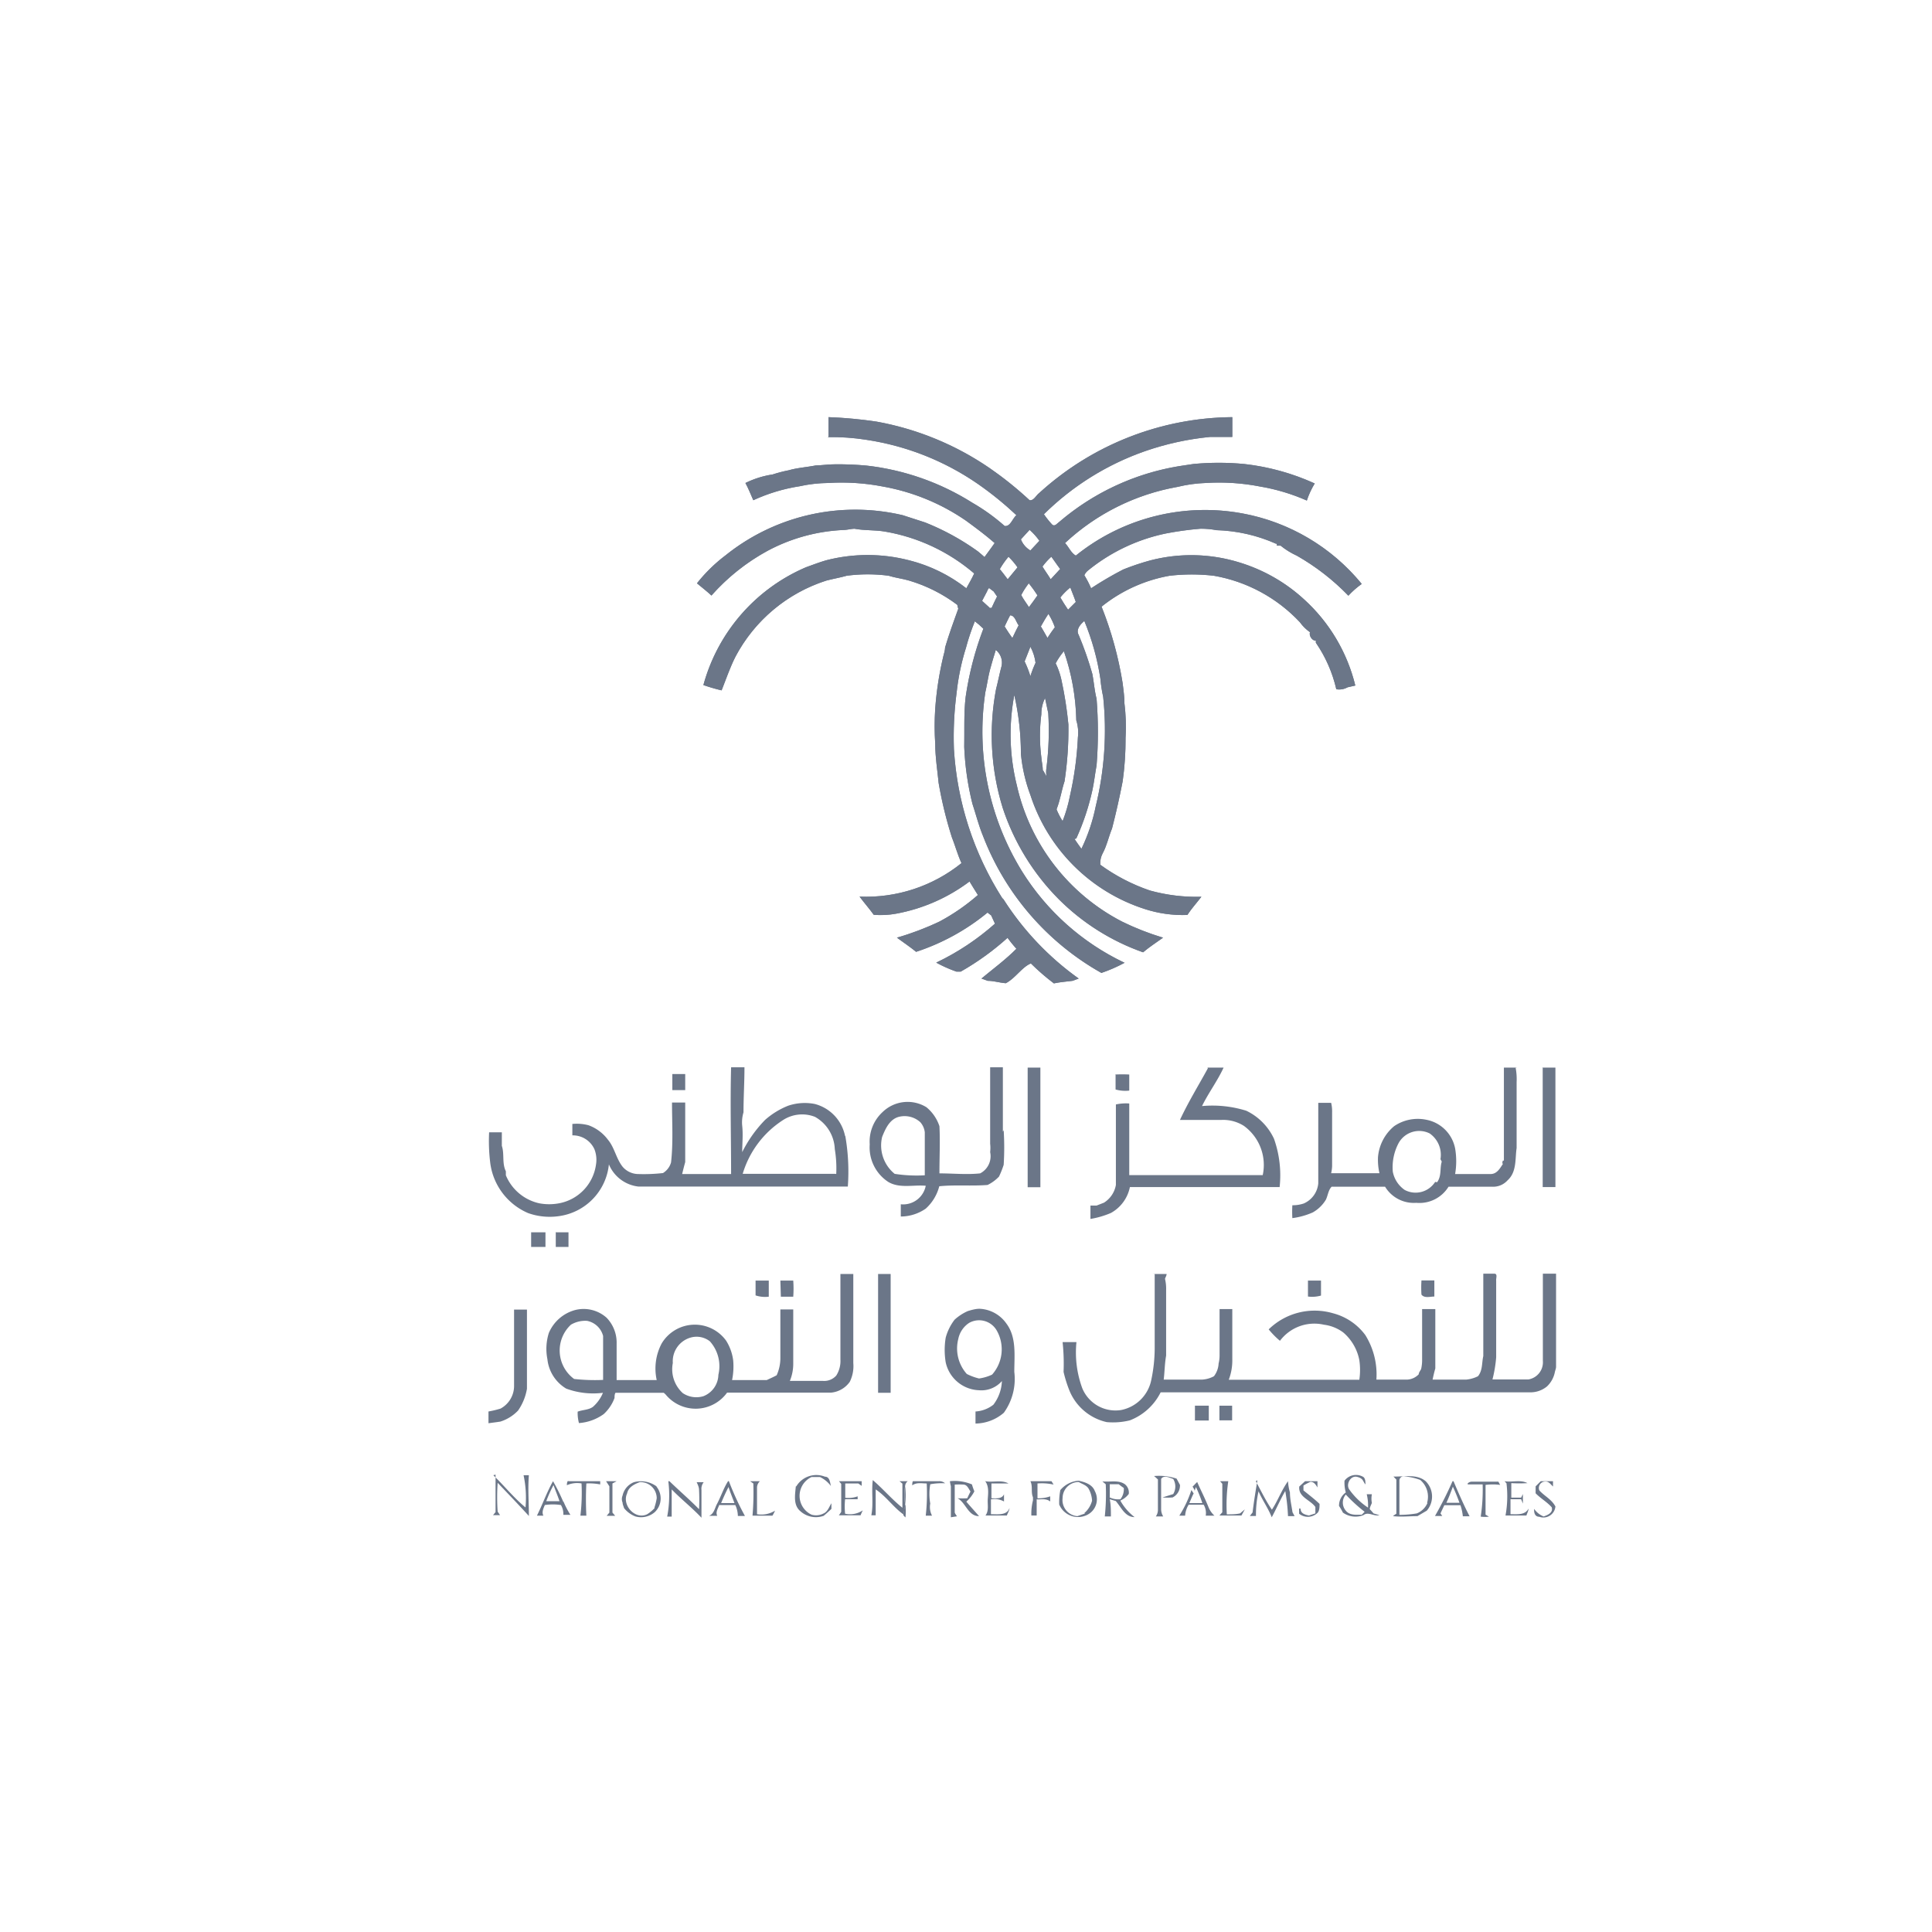 <svg id="Layer_1" data-name="Layer 1" xmlns="http://www.w3.org/2000/svg" xmlns:xlink="http://www.w3.org/1999/xlink" viewBox="0 0 120 120"><defs><clipPath id="clip-path"><path d="M64.77,47.85c0-.27-.07-.54-.09-.81a10.45,10.45,0,0,1,0-2.68,2.2,2.2,0,0,1,.23-1c.07.31.13.63.2.94A18.47,18.47,0,0,1,65,47.67a1.69,1.69,0,0,0,0,.55l-.21-.37m.84,2.4c.22-.55.3-1.14.49-1.72A21.37,21.37,0,0,0,66.36,45a23.65,23.65,0,0,0-.44-2.8,4.47,4.47,0,0,0-.35-1,4.14,4.14,0,0,1,.51-.75,13.94,13.94,0,0,1,.77,4.29,2.53,2.53,0,0,1,.1,1.06,20.65,20.65,0,0,1-.5,3.66A8.8,8.8,0,0,1,66,51a4.79,4.79,0,0,1-.37-.71m-2-9.18.37-.94a2.87,2.87,0,0,1,.32,1A6.38,6.38,0,0,0,64,42a6.49,6.49,0,0,0-.36-.92m3.21,11a15,15,0,0,0,1-3c.11-.51.16-1,.26-1.54a26,26,0,0,0,0-4.14c-.13-.5-.16-1-.26-1.53A20.93,20.93,0,0,0,67,39.44c-.19-.34.11-.67.35-.87a15.43,15.43,0,0,1,1,3.61,8.63,8.63,0,0,0,.17,1.1,19.9,19.9,0,0,1-.46,6.79,11.17,11.17,0,0,1-.89,2.65c-.15-.2-.29-.4-.43-.61M62.4,38.91c.11-.23.22-.47.34-.69.3,0,.37.42.53.62-.14.26-.26.52-.39.79q-.26-.36-.48-.72m2.25,0c.15-.27.3-.53.47-.78a4.23,4.23,0,0,1,.4.83c-.16.21-.31.43-.46.66-.14-.24-.27-.48-.41-.71m-3.18-1.16L61,37.32l.32-.61c0-.05.08-.15.11-.19l.29.22,0,0,.21.31c-.12.23-.23.47-.34.71l-.17,0m4.44-.65a4,4,0,0,1,.62-.62c.11.3.24.6.34.9l-.48.48c-.17-.25-.33-.5-.48-.76m-2.43-.15a4.76,4.76,0,0,1,.47-.73,7.91,7.91,0,0,1,.54.75c-.17.25-.35.49-.53.73-.16-.25-.34-.48-.48-.75M62.1,35.35a5.08,5.08,0,0,1,.54-.77,4.44,4.44,0,0,1,.56.66l-.61.74c-.17-.22-.32-.43-.49-.63m2.65-.16a4,4,0,0,1,.55-.61c.19.25.36.52.55.76l-.59.64c-.16-.27-.35-.52-.51-.79M63.41,33.5l.54-.59a4,4,0,0,1,.61.68l-.56.6a1.37,1.37,0,0,1-.59-.69m-12-6.35a13.93,13.93,0,0,1,2.42.17,16.5,16.5,0,0,1,6.91,2.74A20.73,20.73,0,0,1,63.13,32c-.25.21-.37.72-.73.67a12.21,12.21,0,0,0-2-1.44v0a15.59,15.59,0,0,0-6.57-2.31,18.81,18.81,0,0,0-2-.08c-.38,0-.77.06-1.16.07-.56.11-1.13.14-1.68.3a8.32,8.32,0,0,0-1,.26A5.75,5.75,0,0,0,46.3,30c.19.35.33.71.49,1.07a10.84,10.84,0,0,1,2.89-.87A8.55,8.55,0,0,1,51.42,30a13.52,13.52,0,0,1,3.42.22A13.17,13.17,0,0,1,60,32.34l0,0c.6.44,1.21.89,1.78,1.39-.2.29-.42.58-.63.87-.15-.13-.28-.25-.42-.36a15.29,15.29,0,0,0-3.27-1.79L56.07,32a12.86,12.86,0,0,0-11,2.49,9.78,9.78,0,0,0-1.78,1.74c.31.26.61.49.9.76a12.86,12.86,0,0,1,3.49-2.78,11,11,0,0,1,4.68-1.29c.23,0,.47-.07.71-.08.63.12,1.28.07,1.91.18a11.47,11.47,0,0,1,5.53,2.6c-.15.32-.32.62-.49.92a9.54,9.54,0,0,0-3.56-1.74,10.29,10.29,0,0,0-5.14,0c-.42.12-.83.28-1.25.43a11.14,11.14,0,0,0-6.38,7.32,11.22,11.22,0,0,0,1.13.33c.28-.7.52-1.42.86-2.09a9.74,9.74,0,0,1,5.65-4.73c.42-.11.84-.18,1.26-.3a9.92,9.92,0,0,1,2.61,0c.41.13.85.18,1.26.3a9.43,9.43,0,0,1,3,1.51,2.1,2.1,0,0,0,.06.24c-.29.8-.58,1.6-.82,2.41,0,.18-.07.37-.11.55A20,20,0,0,0,58.09,44a16.3,16.3,0,0,0,0,2.21c0,.81.13,1.61.21,2.42A25.14,25.14,0,0,0,59.12,52c.21.53.36,1.09.6,1.61a9.46,9.46,0,0,1-6.33,2.08c.28.38.6.74.88,1.13a5.41,5.41,0,0,0,1.39-.07,10.85,10.85,0,0,0,4.56-2c.17.28.34.56.52.84a12.71,12.71,0,0,1-2.39,1.65,17.53,17.53,0,0,1-2.64,1c.39.29.8.56,1.19.88a13.69,13.69,0,0,0,4.44-2.44,1.84,1.84,0,0,0,.22.17l.24.52a15.55,15.55,0,0,1-3.65,2.42,8.34,8.34,0,0,0,1.26.56h.26a16.54,16.54,0,0,0,2.91-2.1,8.61,8.61,0,0,0,.55.68c-.67.68-1.44,1.24-2.17,1.85l.39.14c.37,0,.74.12,1.12.15.59-.3,1-1,1.56-1.23a14,14,0,0,0,1.43,1.24c.38-.08.77-.11,1.16-.16l.38-.14a17.79,17.79,0,0,1-4.67-4.92l-.08-.08a19.42,19.42,0,0,1-3-9.25A21.13,21.13,0,0,1,59.42,43,14.39,14.39,0,0,1,60,40.23a13.73,13.73,0,0,1,.55-1.64l.26.21.27.25a20,20,0,0,0-1.1,4.23c-.12,1-.07,2.08-.09,3.11a17.57,17.57,0,0,0,.51,3.54c.22.66.39,1.35.66,2a16.58,16.58,0,0,0,7.35,8.5,9.24,9.24,0,0,0,1.44-.63,15.14,15.14,0,0,1-6.39-5.71A16.52,16.52,0,0,1,61.2,43c.11-.47.17-.94.29-1.4s.24-.83.36-1.23a1,1,0,0,1,.36,1c-.13.48-.23,1-.34,1.42a15.3,15.3,0,0,0,.41,7.39,14.47,14.47,0,0,0,3.49,5.68A14,14,0,0,0,71,59.15c.39-.33.82-.61,1.24-.91a16.77,16.77,0,0,1-2.55-1,12.64,12.64,0,0,1-6.53-8.45A13.09,13.09,0,0,1,63,43.17a16.38,16.38,0,0,1,.41,3.64A9.85,9.85,0,0,0,64,49.38a11,11,0,0,0,7.1,7.08,7.66,7.66,0,0,0,2.65.37c.26-.4.58-.75.87-1.13a10.84,10.84,0,0,1-3.2-.39,11.58,11.58,0,0,1-3.08-1.6,1.34,1.34,0,0,1,.15-.71c.26-.48.36-1,.58-1.54.26-1,.48-2,.66-2.93a18.7,18.7,0,0,0,.18-2.69,11.92,11.92,0,0,0-.07-2.16c0-.42-.06-.83-.11-1.24a22.39,22.39,0,0,0-1.31-4.76,9.33,9.33,0,0,1,4.23-1.92,12,12,0,0,1,2.74,0,9.56,9.56,0,0,1,5.35,2.89,2.65,2.65,0,0,0,.63.62c-.09.19.14.56.36.51v.14A8.44,8.44,0,0,1,83,42.81a1.07,1.07,0,0,0,.7-.12l.48-.11A10.62,10.62,0,0,0,81,37.23,10.42,10.42,0,0,0,77,34.94a10.11,10.11,0,0,0-5.56-.13,15.58,15.58,0,0,0-1.67.56,21.89,21.89,0,0,0-2,1.17,6.21,6.21,0,0,0-.42-.81.79.79,0,0,1,.21-.28,11.29,11.29,0,0,1,4.83-2.31,19.86,19.86,0,0,1,2.17-.3,5.09,5.09,0,0,1,1,.09,9.79,9.79,0,0,1,3.69.84l.06,0,0,.12.23,0a4.69,4.69,0,0,0,1,.62A14.26,14.26,0,0,1,83.75,37a5.23,5.23,0,0,1,.83-.73,12.5,12.5,0,0,0-7.41-4.38,12.78,12.78,0,0,0-10.35,2.62c-.3-.17-.43-.53-.67-.78a13.76,13.76,0,0,1,7-3.49A8.65,8.65,0,0,1,74.88,30a13.26,13.26,0,0,1,3.39.22,12.27,12.27,0,0,1,2.9.87,5.1,5.1,0,0,1,.49-1.06,14.41,14.41,0,0,0-4.38-1.21,16.68,16.68,0,0,0-3.16,0l-.86.13a15.24,15.24,0,0,0-7.47,3.47c-.13.09-.28.31-.44.16a5.3,5.3,0,0,1-.51-.64,16.82,16.82,0,0,1,6.26-3.91,17.45,17.45,0,0,1,4.05-.89c.27,0,.54,0,.81,0h.58V25.91a18,18,0,0,0-12,4.72c-.19.14-.33.48-.59.44a22,22,0,0,0-2.49-2,18.11,18.11,0,0,0-7-2.88,26.83,26.83,0,0,0-3-.28c0,.42,0,.83,0,1.26" fill="#6b7688"/></clipPath></defs><path d="M64.77,47.85c0-.27-.07-.54-.09-.81a10.45,10.45,0,0,1,0-2.68,2.2,2.2,0,0,1,.23-1c.07.31.13.63.2.94A18.47,18.47,0,0,1,65,47.67a1.69,1.69,0,0,0,0,.55l-.21-.37m.84,2.4c.22-.55.3-1.14.49-1.72A21.37,21.37,0,0,0,66.36,45a23.65,23.65,0,0,0-.44-2.8,4.47,4.47,0,0,0-.35-1,4.14,4.14,0,0,1,.51-.75,13.94,13.94,0,0,1,.77,4.29,2.53,2.53,0,0,1,.1,1.06,20.65,20.65,0,0,1-.5,3.66A8.8,8.8,0,0,1,66,51a4.79,4.79,0,0,1-.37-.71m-2-9.18.37-.94a2.87,2.87,0,0,1,.32,1A6.38,6.38,0,0,0,64,42a6.49,6.49,0,0,0-.36-.92m3.21,11a15,15,0,0,0,1-3c.11-.51.16-1,.26-1.54a26,26,0,0,0,0-4.14c-.13-.5-.16-1-.26-1.53A20.93,20.93,0,0,0,67,39.44c-.19-.34.11-.67.35-.87a15.43,15.43,0,0,1,1,3.61,8.63,8.63,0,0,0,.17,1.1,19.9,19.9,0,0,1-.46,6.79,11.17,11.17,0,0,1-.89,2.65c-.15-.2-.29-.4-.43-.61M62.4,38.91c.11-.23.22-.47.34-.69.3,0,.37.42.53.62-.14.26-.26.52-.39.79q-.26-.36-.48-.72m2.25,0c.15-.27.3-.53.47-.78a4.23,4.23,0,0,1,.4.83c-.16.21-.31.43-.46.66-.14-.24-.27-.48-.41-.71m-3.18-1.16L61,37.32l.32-.61c0-.05.08-.15.11-.19l.29.22,0,0,.21.31c-.12.23-.23.47-.34.71l-.17,0m4.44-.65a4,4,0,0,1,.62-.62c.11.3.24.6.34.9l-.48.48c-.17-.25-.33-.5-.48-.76m-2.43-.15a4.76,4.76,0,0,1,.47-.73,7.91,7.91,0,0,1,.54.75c-.17.25-.35.49-.53.73-.16-.25-.34-.48-.48-.75M62.1,35.35a5.08,5.08,0,0,1,.54-.77,4.44,4.44,0,0,1,.56.66l-.61.74c-.17-.22-.32-.43-.49-.63m2.65-.16a4,4,0,0,1,.55-.61c.19.25.36.52.55.76l-.59.64c-.16-.27-.35-.52-.51-.79M63.41,33.5l.54-.59a4,4,0,0,1,.61.68l-.56.6a1.37,1.37,0,0,1-.59-.69m-12-6.35a13.93,13.93,0,0,1,2.42.17,16.5,16.5,0,0,1,6.91,2.74A20.73,20.73,0,0,1,63.13,32c-.25.21-.37.72-.73.67a12.21,12.21,0,0,0-2-1.44v0a15.59,15.59,0,0,0-6.57-2.31,18.81,18.81,0,0,0-2-.08c-.38,0-.77.06-1.16.07-.56.11-1.13.14-1.68.3a8.32,8.32,0,0,0-1,.26A5.75,5.75,0,0,0,46.3,30c.19.35.33.71.49,1.07a10.84,10.84,0,0,1,2.89-.87A8.55,8.55,0,0,1,51.42,30a13.52,13.52,0,0,1,3.42.22A13.17,13.17,0,0,1,60,32.34l0,0c.6.44,1.21.89,1.78,1.39-.2.29-.42.58-.63.87-.15-.13-.28-.25-.42-.36a15.29,15.29,0,0,0-3.27-1.79L56.07,32a12.86,12.86,0,0,0-11,2.49,9.78,9.78,0,0,0-1.78,1.74c.31.26.61.49.9.76a12.86,12.86,0,0,1,3.49-2.78,11,11,0,0,1,4.68-1.29c.23,0,.47-.07.71-.08.63.12,1.28.07,1.91.18a11.47,11.47,0,0,1,5.53,2.6c-.15.32-.32.62-.49.92a9.54,9.54,0,0,0-3.56-1.74,10.29,10.29,0,0,0-5.14,0c-.42.12-.83.28-1.25.43a11.14,11.14,0,0,0-6.38,7.32,11.22,11.22,0,0,0,1.13.33c.28-.7.52-1.42.86-2.09a9.74,9.74,0,0,1,5.65-4.73c.42-.11.84-.18,1.26-.3a9.92,9.92,0,0,1,2.61,0c.41.13.85.18,1.26.3a9.43,9.43,0,0,1,3,1.51,2.1,2.1,0,0,0,.06.24c-.29.8-.58,1.6-.82,2.41,0,.18-.07.37-.11.55A20,20,0,0,0,58.09,44a16.3,16.3,0,0,0,0,2.21c0,.81.13,1.61.21,2.42A25.14,25.14,0,0,0,59.12,52c.21.53.36,1.09.6,1.61a9.46,9.46,0,0,1-6.33,2.08c.28.38.6.74.88,1.13a5.41,5.41,0,0,0,1.39-.07,10.85,10.85,0,0,0,4.56-2c.17.28.34.56.52.84a12.71,12.71,0,0,1-2.39,1.65,17.53,17.53,0,0,1-2.64,1c.39.29.8.56,1.19.88a13.69,13.69,0,0,0,4.44-2.44,1.84,1.84,0,0,0,.22.17l.24.52a15.55,15.55,0,0,1-3.65,2.42,8.34,8.34,0,0,0,1.26.56h.26a16.54,16.54,0,0,0,2.91-2.1,8.61,8.61,0,0,0,.55.68c-.67.68-1.44,1.24-2.17,1.85l.39.14c.37,0,.74.12,1.12.15.59-.3,1-1,1.56-1.23a14,14,0,0,0,1.43,1.24c.38-.08.77-.11,1.16-.16l.38-.14a17.79,17.79,0,0,1-4.67-4.92l-.08-.08a19.42,19.42,0,0,1-3-9.25A21.13,21.13,0,0,1,59.42,43,14.39,14.39,0,0,1,60,40.23a13.73,13.73,0,0,1,.55-1.64l.26.21.27.25a20,20,0,0,0-1.1,4.23c-.12,1-.07,2.08-.09,3.11a17.57,17.57,0,0,0,.51,3.54c.22.66.39,1.35.66,2a16.58,16.58,0,0,0,7.35,8.5,9.24,9.24,0,0,0,1.44-.63,15.14,15.14,0,0,1-6.39-5.71A16.52,16.52,0,0,1,61.2,43c.11-.47.17-.94.29-1.4s.24-.83.36-1.23a1,1,0,0,1,.36,1c-.13.48-.23,1-.34,1.42a15.3,15.3,0,0,0,.41,7.39,14.47,14.47,0,0,0,3.49,5.68A14,14,0,0,0,71,59.15c.39-.33.82-.61,1.24-.91a16.77,16.77,0,0,1-2.55-1,12.64,12.64,0,0,1-6.53-8.45A13.09,13.09,0,0,1,63,43.17a16.38,16.38,0,0,1,.41,3.64A9.85,9.85,0,0,0,64,49.38a11,11,0,0,0,7.1,7.08,7.66,7.66,0,0,0,2.65.37c.26-.4.58-.75.87-1.13a10.84,10.84,0,0,1-3.2-.39,11.58,11.58,0,0,1-3.08-1.6,1.34,1.34,0,0,1,.15-.71c.26-.48.36-1,.58-1.54.26-1,.48-2,.66-2.93a18.7,18.7,0,0,0,.18-2.69,11.92,11.92,0,0,0-.07-2.16c0-.42-.06-.83-.11-1.24a22.39,22.39,0,0,0-1.31-4.76,9.33,9.33,0,0,1,4.23-1.92,12,12,0,0,1,2.74,0,9.56,9.56,0,0,1,5.35,2.89,2.65,2.65,0,0,0,.63.62c-.09.19.14.56.36.51v.14A8.44,8.44,0,0,1,83,42.81a1.07,1.07,0,0,0,.7-.12l.48-.11A10.62,10.62,0,0,0,81,37.23,10.42,10.42,0,0,0,77,34.94a10.11,10.11,0,0,0-5.56-.13,15.58,15.58,0,0,0-1.67.56,21.89,21.89,0,0,0-2,1.17,6.21,6.21,0,0,0-.42-.81.79.79,0,0,1,.21-.28,11.29,11.29,0,0,1,4.83-2.31,19.86,19.86,0,0,1,2.17-.3,5.09,5.09,0,0,1,1,.09,9.79,9.79,0,0,1,3.69.84l.06,0,0,.12.23,0a4.69,4.69,0,0,0,1,.62A14.26,14.26,0,0,1,83.75,37a5.23,5.23,0,0,1,.83-.73,12.5,12.5,0,0,0-7.41-4.38,12.78,12.78,0,0,0-10.35,2.62c-.3-.17-.43-.53-.67-.78a13.76,13.76,0,0,1,7-3.49A8.65,8.65,0,0,1,74.88,30a13.26,13.26,0,0,1,3.39.22,12.27,12.27,0,0,1,2.9.87,5.1,5.1,0,0,1,.49-1.06,14.41,14.41,0,0,0-4.38-1.21,16.68,16.68,0,0,0-3.16,0l-.86.13a15.24,15.24,0,0,0-7.47,3.47c-.13.09-.28.31-.44.16a5.3,5.3,0,0,1-.51-.64,16.82,16.82,0,0,1,6.26-3.91,17.45,17.45,0,0,1,4.05-.89c.27,0,.54,0,.81,0h.58V25.91a18,18,0,0,0-12,4.72c-.19.14-.33.48-.59.44a22,22,0,0,0-2.49-2,18.11,18.11,0,0,0-7-2.88,26.83,26.83,0,0,0-3-.28c0,.42,0,.83,0,1.26" fill="#6b7688"/><g clip-path="url(#clip-path)"><rect x="43.24" y="25.76" width="41.42" height="35.42" transform="translate(-0.19 0.29) rotate(-0.26)" fill="#6b7688"/></g><path d="M93.34,72.09l.09,0a2,2,0,0,1-.06.23l-.06-.08Z" fill="#6b7688"/><path d="M56.22,92.31l0,0a4.83,4.83,0,0,1,0,1.14,3.82,3.82,0,0,1,0-1.12" fill="#6b7688"/><path d="M56.24,93.47a4.07,4.07,0,0,1,0,.78.86.86,0,0,1-.13-.14c0-.21.08-.42.11-.64" fill="#6b7688"/><path d="M52.49,70.57a2.58,2.58,0,0,0-1.88-2,3.23,3.23,0,0,0-1.66.11,4.88,4.88,0,0,0-1.43.88,7.92,7.92,0,0,0-1.42,2c0-.54.06-1.08,0-1.63a2.17,2.17,0,0,1,.08-.84c0-.93.06-1.86.06-2.8h-.83c-.06,2.21,0,4.42,0,6.63H42.37c.06-.25.12-.49.19-.74,0-1.23,0-2.47,0-3.7h-.82c0,1.24.08,2.49-.06,3.72a1.14,1.14,0,0,1-.5.66,10.52,10.52,0,0,1-1.59.06,1.29,1.29,0,0,1-.9-.43c-.42-.51-.51-1.2-.93-1.7a2.62,2.62,0,0,0-1.21-.9,2.86,2.86,0,0,0-1-.08c0,.23,0,.47,0,.71a1.47,1.47,0,0,1,1.37.86,1.78,1.78,0,0,1,.1.94,2.84,2.84,0,0,1-2.3,2.42,3.34,3.34,0,0,1-1.22,0A2.93,2.93,0,0,1,31.42,73l0-.25c-.25-.5-.08-1.08-.25-1.58,0-.28,0-.56,0-.84h-.79a11,11,0,0,0,.07,1.9,3.93,3.93,0,0,0,2.36,3.12,4,4,0,0,0,1.88.19,3.61,3.61,0,0,0,3.13-3.22,2.26,2.26,0,0,0,1.84,1.38c4.35,0,8.7,0,13,0a12.85,12.85,0,0,0-.16-3.16m-.61,2.37c-1.92,0-3.84,0-5.76,0a6,6,0,0,1,2.49-3.33,2.18,2.18,0,0,1,2-.21,2.4,2.4,0,0,1,1.23,2,7.3,7.3,0,0,1,.09,1.55" fill="#6b7688"/><path d="M62.29,70.29v-4H61.5v4.75a2.24,2.24,0,0,1,0,.52,1.2,1.2,0,0,1-.62,1.32c-.83.09-1.68,0-2.53,0,0-1,.05-2,0-2.93a2.56,2.56,0,0,0-.81-1.18,2.23,2.23,0,0,0-2.73.31,2.49,2.49,0,0,0-.79,2,2.56,2.56,0,0,0,1.15,2.33c.7.42,1.56.17,2.33.24a1.43,1.43,0,0,1-1.55,1.15c0,.26,0,.5,0,.76a2.74,2.74,0,0,0,1.55-.49,2.82,2.82,0,0,0,.84-1.39c1-.1,2,0,3-.08a2.46,2.46,0,0,0,.71-.52,5.84,5.84,0,0,0,.29-.73,17.15,17.15,0,0,0,0-2.15M57.43,73a8.89,8.89,0,0,1-1.86-.09,2.27,2.27,0,0,1-.78-2.29c.2-.5.45-1.07,1-1.24a1.45,1.45,0,0,1,1.37.32,1.13,1.13,0,0,1,.28.63c0,.89,0,1.77,0,2.67" fill="#6b7688"/><path d="M63.82,66.31h.8v7.43h-.79c0-2.48,0-4.95,0-7.43" fill="#6b7688"/><path d="M75,66.31H76c-.38.83-.94,1.57-1.34,2.39a7.06,7.06,0,0,1,2.75.29,3.63,3.63,0,0,1,1.72,1.74,6.81,6.81,0,0,1,.35,3h-9.3A2.37,2.37,0,0,1,69,75.34a5.46,5.46,0,0,1-1.27.37c0-.27,0-.55,0-.83h.38l.46-.18a1.63,1.63,0,0,0,.74-1.1c0-1.68,0-3.37,0-5a2.86,2.86,0,0,1,.83-.06c0,1.48,0,3,0,4.45h8.29a3,3,0,0,0-1.17-3.06,2.41,2.41,0,0,0-1.38-.37H73.29c.51-1.1,1.15-2.14,1.73-3.2" fill="#6b7688"/><path d="M94.22,66.31h-.81c0,1.92,0,3.84,0,5.75a2,2,0,0,0-.06.23c-.18.27-.36.61-.73.63-.74,0-1.49,0-2.24,0a4.71,4.71,0,0,0,0-1.59,2.25,2.25,0,0,0-1.79-1.78,2.6,2.6,0,0,0-2,.4,2.8,2.8,0,0,0-1,1.92,3.73,3.73,0,0,0,.09,1c-1,0-2,0-3,0a2.32,2.32,0,0,0,.06-.45V69.08a2.24,2.24,0,0,0-.06-.58c-.27,0-.53,0-.8,0,0,1.67,0,3.34,0,5a1.51,1.51,0,0,1-.9,1.25,2.15,2.15,0,0,1-.71.11,7.06,7.06,0,0,0,0,.8,4.63,4.63,0,0,0,1.26-.35,2.21,2.21,0,0,0,.82-.79c.13-.26.15-.6.36-.81,1.11,0,2.21,0,3.32,0a2.09,2.09,0,0,0,1.94,1,2.12,2.12,0,0,0,2-1h2.73a1.2,1.2,0,0,0,.94-.4c.58-.52.46-1.36.56-2,0-1.37,0-2.73,0-4.1a3.73,3.73,0,0,0-.06-.88m-5,7.08a1.44,1.44,0,0,1-1.89.5,1.78,1.78,0,0,1-.74-1.13A3.2,3.2,0,0,1,86.87,71a1.46,1.46,0,0,1,1.93-.6A1.62,1.62,0,0,1,89.47,72l.08.15c-.13.42,0,.89-.29,1.28" fill="#6b7688"/><path d="M95.79,66.31h.82c0,2.47,0,5,0,7.42h-.79c0-2.48,0-5,0-7.44" fill="#6b7688"/><path d="M41.76,67.71c0-.33,0-.66,0-1h.8v1Z" fill="#6b7688"/><path d="M69.27,66.74a8.43,8.43,0,0,1,.87,0c0,.33,0,.67,0,1a2.22,2.22,0,0,1-.85-.07c0-.3,0-.6,0-.9" fill="#6b7688"/><path d="M33,76.54h.88v.91l-.5,0-.39,0c0-.3,0-.61,0-.92" fill="#6b7688"/><path d="M34.54,76.54l.77,0v.91h-.79c0-.31,0-.62,0-.93" fill="#6b7688"/><path d="M52.2,79.13c0,1.77,0,3.54,0,5.31a1.68,1.68,0,0,1-.26,1,1,1,0,0,1-.83.33H49.06a2.78,2.78,0,0,0,.21-1.06V81.33h-.8v3a2.6,2.6,0,0,1-.23,1.09c-.2.11-.41.2-.62.3-.71,0-1.43,0-2.15,0a4.2,4.2,0,0,0,.07-1.22,3,3,0,0,0-.44-1.23,2.4,2.4,0,0,0-4,.17,3.33,3.33,0,0,0-.31,2.28H38.3c0-.75,0-1.52,0-2.27a2.22,2.22,0,0,0-.62-1.6,2.14,2.14,0,0,0-2-.47,2.48,2.48,0,0,0-1.59,1.41A3.28,3.28,0,0,0,34,84.42a2.42,2.42,0,0,0,1.17,1.83,4.85,4.85,0,0,0,2.28.26,2.35,2.35,0,0,1-.62.87c-.27.2-.64.18-.95.3a2.42,2.42,0,0,0,.08.71,3,3,0,0,0,1.54-.56,2.56,2.56,0,0,0,.67-1c0-.09,0-.24.06-.32,1,0,2,0,3,0l.11.1a2.41,2.41,0,0,0,3.82-.11h6.45a1.61,1.61,0,0,0,1.17-.67A2.2,2.2,0,0,0,53,84.66V79.13ZM37.42,85.71a11.51,11.51,0,0,1-1.76-.06,2.19,2.19,0,0,1-.2-3.37,1.75,1.75,0,0,1,1-.24,1.28,1.28,0,0,1,1,.94c0,.91,0,1.82,0,2.73m7.16-.32a1.46,1.46,0,0,1-.93,1.33,1.51,1.51,0,0,1-1.28-.19,2,2,0,0,1-.62-1.87,1.53,1.53,0,0,1,1.14-1.59,1.34,1.34,0,0,1,1.16.24,2.31,2.31,0,0,1,.53,2.08" fill="#6b7688"/><path d="M54.53,79.13h.79q0,3.69,0,7.38h-.78V79.13" fill="#6b7688"/><path d="M71.58,79.13c.29,0,.59,0,.88,0,0,.1-.07.2-.1.3a2.61,2.61,0,0,1,.07.69c0,1.36,0,2.72,0,4.08-.09.5-.09,1-.15,1.49h2.38a1.75,1.75,0,0,0,.74-.21,1.41,1.41,0,0,0,.29-.79,2.07,2.07,0,0,0,.06-.5c0-1,0-1.92,0-2.88h.79v3.11a3.35,3.35,0,0,1-.22,1.28q4.06,0,8.11,0a4.16,4.16,0,0,0,0-1.22,3,3,0,0,0-1-1.72,2.54,2.54,0,0,0-1.2-.48,2.67,2.67,0,0,0-2.73,1,5.22,5.22,0,0,1-.7-.71,4.08,4.08,0,0,1,4-1,3.63,3.63,0,0,1,2,1.35,4.63,4.63,0,0,1,.69,2.77c.64,0,1.28,0,1.92,0a1.07,1.07,0,0,0,.71-.33c0-.11.1-.22.15-.33a2.53,2.53,0,0,0,.06-.61c0-1,0-2.07,0-3.11h.82c0,1.23,0,2.46,0,3.69-.07.23-.12.46-.17.69.7,0,1.39,0,2.09,0a2.11,2.11,0,0,0,.73-.21c.3-.37.23-.83.33-1.25,0-1.58,0-3.16,0-4.73,0-.13,0-.26,0-.39.23,0,.45,0,.68,0s.1.29.12.43c0,1.59,0,3.18,0,4.76a8.11,8.11,0,0,1-.23,1.38c.75,0,1.49,0,2.23,0a1.08,1.08,0,0,0,.9-1.16c0-1.8,0-3.6,0-5.41h.82c0,1.92,0,3.85,0,5.78,0,.12-.06.24-.08.36a1.68,1.68,0,0,1-.48.86,1.61,1.61,0,0,1-1,.37c-7.67,0-15.35,0-23,0a3.57,3.57,0,0,1-1.91,1.74,4.37,4.37,0,0,1-1.44.11,3.28,3.28,0,0,1-2.3-1.92,8,8,0,0,1-.38-1.2,12.67,12.67,0,0,0-.06-1.85c.28,0,.57,0,.86,0a6.43,6.43,0,0,0,.36,2.86,2.23,2.23,0,0,0,2.41,1.36,2.38,2.38,0,0,0,1.88-1.88,9.59,9.59,0,0,0,.21-1.93c0-1.55,0-3.1,0-4.65" fill="#6b7688"/><path d="M46.94,79.54h.81c0,.34,0,.67,0,1a1.89,1.89,0,0,1-.82-.08c0-.31,0-.61,0-.92" fill="#6b7688"/><path d="M48.47,79.54h.8a6.69,6.69,0,0,1,0,1h-.77Z" fill="#6b7688"/><path d="M81.25,79.54h.8c0,.31,0,.62,0,.93a2,2,0,0,1-.81.06v-1" fill="#6b7688"/><path d="M88.29,80.42a6.61,6.61,0,0,1,0-.89h.8v1c-.26,0-.62.12-.8-.12" fill="#6b7688"/><path d="M63,85.21c0-1,.15-2.15-.49-3a2.15,2.15,0,0,0-1.67-.92c-.24,0-.48.07-.72.14a3,3,0,0,0-.83.54,3.21,3.21,0,0,0-.55,1.11,4.68,4.68,0,0,0,0,1.54,2.2,2.2,0,0,0,2.06,1.73,1.69,1.69,0,0,0,1.43-.57,2.58,2.58,0,0,1-.53,1.47,2,2,0,0,1-1.11.42v.75a2.75,2.75,0,0,0,1.76-.67A3.59,3.59,0,0,0,63,85.21m-1.38.17a2.81,2.81,0,0,1-.81.24,3.47,3.47,0,0,1-.76-.28,2.38,2.38,0,0,1-.53-2.17,1.56,1.56,0,0,1,.67-1,1.26,1.26,0,0,1,1.73.49,2.36,2.36,0,0,1-.3,2.72" fill="#6b7688"/><path d="M31.92,81.34h.81c0,1.64,0,3.28,0,4.92a3.35,3.35,0,0,1-.55,1.35,2.58,2.58,0,0,1-1.11.69l-.73.1c0-.25,0-.49,0-.73a6.3,6.3,0,0,0,.75-.18,1.6,1.6,0,0,0,.84-1.38c0-1.59,0-3.18,0-4.76" fill="#6b7688"/><path d="M74.21,87.31h.87c0,.31,0,.61,0,.92h-.86v-.91" fill="#6b7688"/><path d="M75.74,87.31h.79v.91h-.79v-.92" fill="#6b7688"/><path d="M49.46,92.32a1.45,1.45,0,0,1,1.78-.6c.3,0,.31.36.37.58a1.85,1.85,0,0,0-.68-.56h-.52a1.29,1.29,0,0,0,0,2.34,1,1,0,0,0,.73-.07c.27-.11.36-.42.5-.64,0,.09,0,.26,0,.35-.16.15-.32.3-.48.43a1.44,1.44,0,0,1-1.44-.28c-.46-.38-.34-1-.29-1.55" fill="#6b7688"/><path d="M71.67,91.68a3.51,3.51,0,0,1,1.41.16l.21.39a.83.83,0,0,1-.46.78,4.42,4.42,0,0,1-.63,0l.67-.21a.91.91,0,0,0,0-.94c-.22-.07-.58-.27-.75,0,0,.63,0,1.27,0,1.9a.86.86,0,0,0,.13.43h-.46a.71.71,0,0,0,.13-.44c0-.62,0-1.24,0-1.86l-.21-.19" fill="#6b7688"/><path d="M85.31,94a2.85,2.85,0,0,0-.23-.26c0-.13.08-.26.13-.39a1.4,1.4,0,0,1,0-.54h-.32a2.89,2.89,0,0,1,.08.83,4.42,4.42,0,0,1-1.16-1.12c-.23-.32.07-.89.48-.79s.36.3.52.47c0-.16,0-.42-.18-.49a.89.89,0,0,0-1.12.26,2.28,2.28,0,0,0,.08.73,1,1,0,0,0-.42.84,3.38,3.38,0,0,1,.24.41,1.35,1.35,0,0,0,1.27.16c.31-.24.64.09,1,0L85.31,94m-.72.08c-.33,0-.75.06-1-.25a.77.77,0,0,1,0-1,9.83,9.83,0,0,0,1.17,1.07c-.06.06-.16.17-.22.22" fill="#6b7688"/><path d="M88.55,92c-.55-.46-1.3-.27-2-.29l.18.19c0,.71,0,1.41,0,2.12a1.59,1.59,0,0,0-.21.15c.51.06,1,0,1.52,0l.58-.34A1.34,1.34,0,0,0,88.55,92m.11,1.36A1.22,1.22,0,0,1,88,94a6.47,6.47,0,0,1-1.08.09c0-.7,0-1.41,0-2.11a.26.26,0,0,1,.29-.28,3.66,3.66,0,0,1,1,.22,1.36,1.36,0,0,1,.43,1.42" fill="#6b7688"/><path d="M30.64,91.63c.67.64,1.25,1.38,2,2a6.73,6.73,0,0,0-.12-2l.33,0c-.07.84,0,1.69,0,2.53-.64-.7-1.29-1.38-1.94-2.06a13.35,13.35,0,0,0,0,1.79l.15.22-.44,0,.16-.19c0-.78,0-1.56,0-2.33" fill="#6b7688"/><path d="M35.34,92c.64,0,1.29,0,1.94,0,0,0,0,.15,0,.2a3.53,3.53,0,0,0-.86-.06,19.26,19.26,0,0,0,0,2l-.37,0a11.88,11.88,0,0,0,.07-2,1.56,1.56,0,0,0-.91.11c0-.06,0-.19.06-.26" fill="#6b7688"/><path d="M37.64,92h.66l-.26.14c0,.6,0,1.2,0,1.81l.17.2h-.53l.17-.2c0-.54,0-1.09,0-1.63l-.2-.31" fill="#6b7688"/><path d="M40.79,92.33a1.65,1.65,0,0,0-1.41-.27,1.15,1.15,0,0,0-.71.83.56.56,0,0,0,0,.44c0,.12.06.22.09.34a1.66,1.66,0,0,0,.71.52,1.3,1.3,0,0,0,1.2-.27,1.17,1.17,0,0,0,.1-1.59m-.12,1.35a2.34,2.34,0,0,1-.45.37c-.74.37-1.59-.56-1.25-1.29.08-.39.44-.57.78-.7a1,1,0,0,1,1.06,1,3.65,3.65,0,0,1-.14.57" fill="#6b7688"/><path d="M46.59,92h.61a.55.55,0,0,0-.18.38c0,.56,0,1.11,0,1.67a1.62,1.62,0,0,0,1.12-.22,3,3,0,0,1-.16.31c-.41,0-.83,0-1.24,0a16.65,16.65,0,0,0,.05-2L46.59,92" fill="#6b7688"/><path d="M52.11,92q.7,0,1.41,0l0,.29-.21-.15h-.81c0,.29,0,.59,0,.89a1.69,1.69,0,0,0,.77-.09s0,.14,0,.18c-.26,0-.52,0-.78,0a4.52,4.52,0,0,0,0,.9,1.42,1.42,0,0,0,1.1-.21c-.05.1-.1.21-.14.31-.45,0-.9,0-1.35,0a1.7,1.7,0,0,0,.15-.22V92.17L52.11,92" fill="#6b7688"/><path d="M55.87,92h.51a.41.41,0,0,0-.16.3,3.82,3.82,0,0,0,0,1.12v0c0,.22-.07.43-.11.64-.63-.45-1.07-1.12-1.72-1.55,0,.53,0,1.07,0,1.61h-.27c.14-.72,0-1.46.09-2.19.64.55,1.18,1.19,1.84,1.72,0-.5,0-1,0-1.5L55.87,92" fill="#6b7688"/><path d="M56.67,92c.54,0,1.08,0,1.63,0a.54.54,0,0,1,.4.13,4,4,0,0,0-.92.06,3.44,3.44,0,0,0,0,1.2,1.14,1.14,0,0,0,.11.75l-.39,0a12.52,12.52,0,0,0,.06-2c-.3,0-.64-.08-.9.12,0-.07,0-.2.05-.27" fill="#6b7688"/><path d="M61.2,92c.48.09,1-.1,1.44.14-.35,0-.71,0-1.06,0,0,.31,0,.61,0,.92.27,0,.65.06.78-.25,0,.14,0,.3,0,.45a1.19,1.19,0,0,0-.81-.13v.92c.41,0,1,.09,1.15-.39,0,.16-.11.31-.16.47-.44,0-.89,0-1.33,0,.22-.29.12-.67.14-1s.1-.83-.18-1.16" fill="#6b7688"/><path d="M64.07,92c.42,0,.83,0,1.24,0l.13.21a3.42,3.42,0,0,0-1-.07c0,.31,0,.61,0,.92a2.11,2.11,0,0,0,.79-.12l0,.32c-.24-.2-.56-.12-.84-.13,0,.35,0,.69,0,1l-.33,0a3.31,3.31,0,0,1,.1-.94V93c-.14-.32,0-.68-.16-1" fill="#6b7688"/><path d="M68,92.61c-.16-.43-.65-.56-1-.64a1.63,1.63,0,0,0-1.14.58,3.91,3.91,0,0,0-.07.9,1.27,1.27,0,0,0,1.74.64A1.08,1.08,0,0,0,68,92.61M67.41,94l-.49.17A1,1,0,0,1,66,93.05a1,1,0,0,1,1-1c.2.12.45.18.6.39a1.69,1.69,0,0,1,.23.77,1.53,1.53,0,0,1-.49.78" fill="#6b7688"/><path d="M69.59,93.2a1.28,1.28,0,0,0,.52-.41.66.66,0,0,0-.24-.6c-.41-.29-.94-.12-1.4-.18l.21.18a13.2,13.2,0,0,1-.06,2H69c0-.35,0-.72-.07-1.07l.37.11c.34.38.57,1,1.17,1a3.33,3.33,0,0,1-.87-1M68.93,93c0-.27,0-.55,0-.81h.56a3.55,3.55,0,0,0,.31.23,1,1,0,0,1-.21.7,1.22,1.22,0,0,1-.68-.12" fill="#6b7688"/><path d="M75.78,92h.51a10.1,10.1,0,0,0-.09,2.06c.28,0,.55,0,.82-.06l.3-.25-.21.38c-.46,0-.91,0-1.37,0l.18-.2c0-.59,0-1.18,0-1.77L75.78,92" fill="#6b7688"/><path d="M78,92c.32.59.61,1.2,1,1.77.37-.56.59-1.2,1-1.77a3.2,3.2,0,0,0,.12.7c0,.41.1.82.16,1.23l.13.24h-.41a11.81,11.81,0,0,0-.17-1.56c-.31.53-.55,1.1-.84,1.63-.22-.56-.58-1.06-.82-1.61a6.63,6.63,0,0,0-.16,1.53l-.38,0,.17-.22c.08-.67.19-1.34.3-2" fill="#6b7688"/><path d="M81.06,92c.26,0,.51,0,.77,0v.39c-.1-.17-.22-.36-.44-.35a3.55,3.55,0,0,0-.43.23v.3c.34.28.69.54,1,.84,0,.17,0,.4-.11.54a.86.86,0,0,1-1.16.07V93.7h.09c0,.31.28.38.52.43l.4-.13c0-.13,0-.26,0-.4-.32-.45-1.07-.61-1-1.27Z" fill="#6b7688"/><path d="M91.16,92.14a.36.36,0,0,1,.29-.11h1.62a2,2,0,0,0,.11.2,3.48,3.48,0,0,0-.91,0c0,.62,0,1.23,0,1.85l.21.12a1.75,1.75,0,0,1-.51,0,11.08,11.08,0,0,0,.12-2c-.32,0-.62,0-.93,0" fill="#6b7688"/><path d="M93.45,92c.46.08,1-.11,1.42.12a8.19,8.19,0,0,1-1,0c0,.3,0,.6,0,.9h.61s.08-.16.11-.22l0,.59-.11-.27h-.66v.93c.39,0,.91.07,1.12-.35,0,.14-.09.29-.13.43-.44,0-.87,0-1.3,0a6.65,6.65,0,0,0,.06-2L93.45,92" fill="#6b7688"/><path d="M95.7,92h.76c0,.11,0,.22,0,.33-.14-.13-.27-.33-.48-.31a.4.4,0,0,0-.37.55c.31.35.76.55,1,1a.75.75,0,0,1-1,.64c-.28,0-.34-.26-.32-.49a1.29,1.29,0,0,0,.59.47c.25-.09.6-.23.5-.57-.29-.33-.69-.55-1-.87,0-.14,0-.29,0-.43L95.7,92" fill="#6b7688"/><path d="M35,93.31A12.32,12.32,0,0,0,34.35,92c-.39.69-.65,1.44-1,2.14h.4c-.11-.22,0-.44.09-.66a3.35,3.35,0,0,1,1,0,1.07,1.07,0,0,1,.15.61h.44a5.26,5.26,0,0,1-.44-.85m-1.06,0a7.7,7.7,0,0,1,.45-1c.12.34.26.66.37,1-.27,0-.55,0-.82,0" fill="#6b7688"/><path d="M41.58,92c.61.59,1.25,1.14,1.84,1.74a11.83,11.83,0,0,0,0-1.19c0-.18-.08-.34-.15-.49h.44a.66.66,0,0,0-.14.49c0,.57,0,1.15,0,1.72-.58-.62-1.26-1.15-1.85-1.76,0,.56,0,1.13,0,1.69h-.28a7,7,0,0,0,.07-2.2" fill="#6b7688"/><path d="M45.22,92c-.29.46-.46,1-.7,1.44-.13.26-.18.59-.48.71l.51,0c-.12-.23.05-.45.12-.67.32,0,.64,0,1,0a1.62,1.62,0,0,1,.16.68h.44a17.11,17.11,0,0,1-1-2.17m-.48,1.37c.14-.34.29-.67.46-1,.11.34.24.66.37,1Z" fill="#6b7688"/><path d="M59,92a2.77,2.77,0,0,1,1.37.2,3.66,3.66,0,0,0,.15.43,2.22,2.22,0,0,1-.5.64c.26.31.53.6.79.9-.68,0-.81-.82-1.33-1.11a5.82,5.82,0,0,0,.6,0c.06-.14.13-.28.2-.42-.12-.16-.19-.41-.43-.43a5,5,0,0,0-.55,0c0,.57,0,1.15,0,1.72,0,.06.1.19.14.25l-.38.06c0-.65,0-1.29,0-1.93A2.6,2.6,0,0,1,59,92" fill="#6b7688"/><path d="M74.07,92.34c.1-.09.19-.2.29-.29.23.53.48,1,.71,1.58a1.43,1.43,0,0,0,.36.51l-.54,0a1,1,0,0,0-.13-.68l-.93,0a1.48,1.48,0,0,0-.22.68h-.36A6.89,6.89,0,0,0,74,92.55l.14.21c-.1.19-.18.4-.27.6h.81a8.38,8.38,0,0,0-.4-1l-.08.24c0-.09-.09-.18-.13-.28" fill="#6b7688"/><path d="M90.22,92a23,23,0,0,1-1.09,2.16h.45L89.47,94l.24-.51h1a3.14,3.14,0,0,1,.15.69h.42c-.37-.71-.69-1.45-1-2.18m-.44,1.34c.14-.31.27-.64.4-1,.15.32.28.64.41,1h-.81" fill="#6b7688"/></svg>